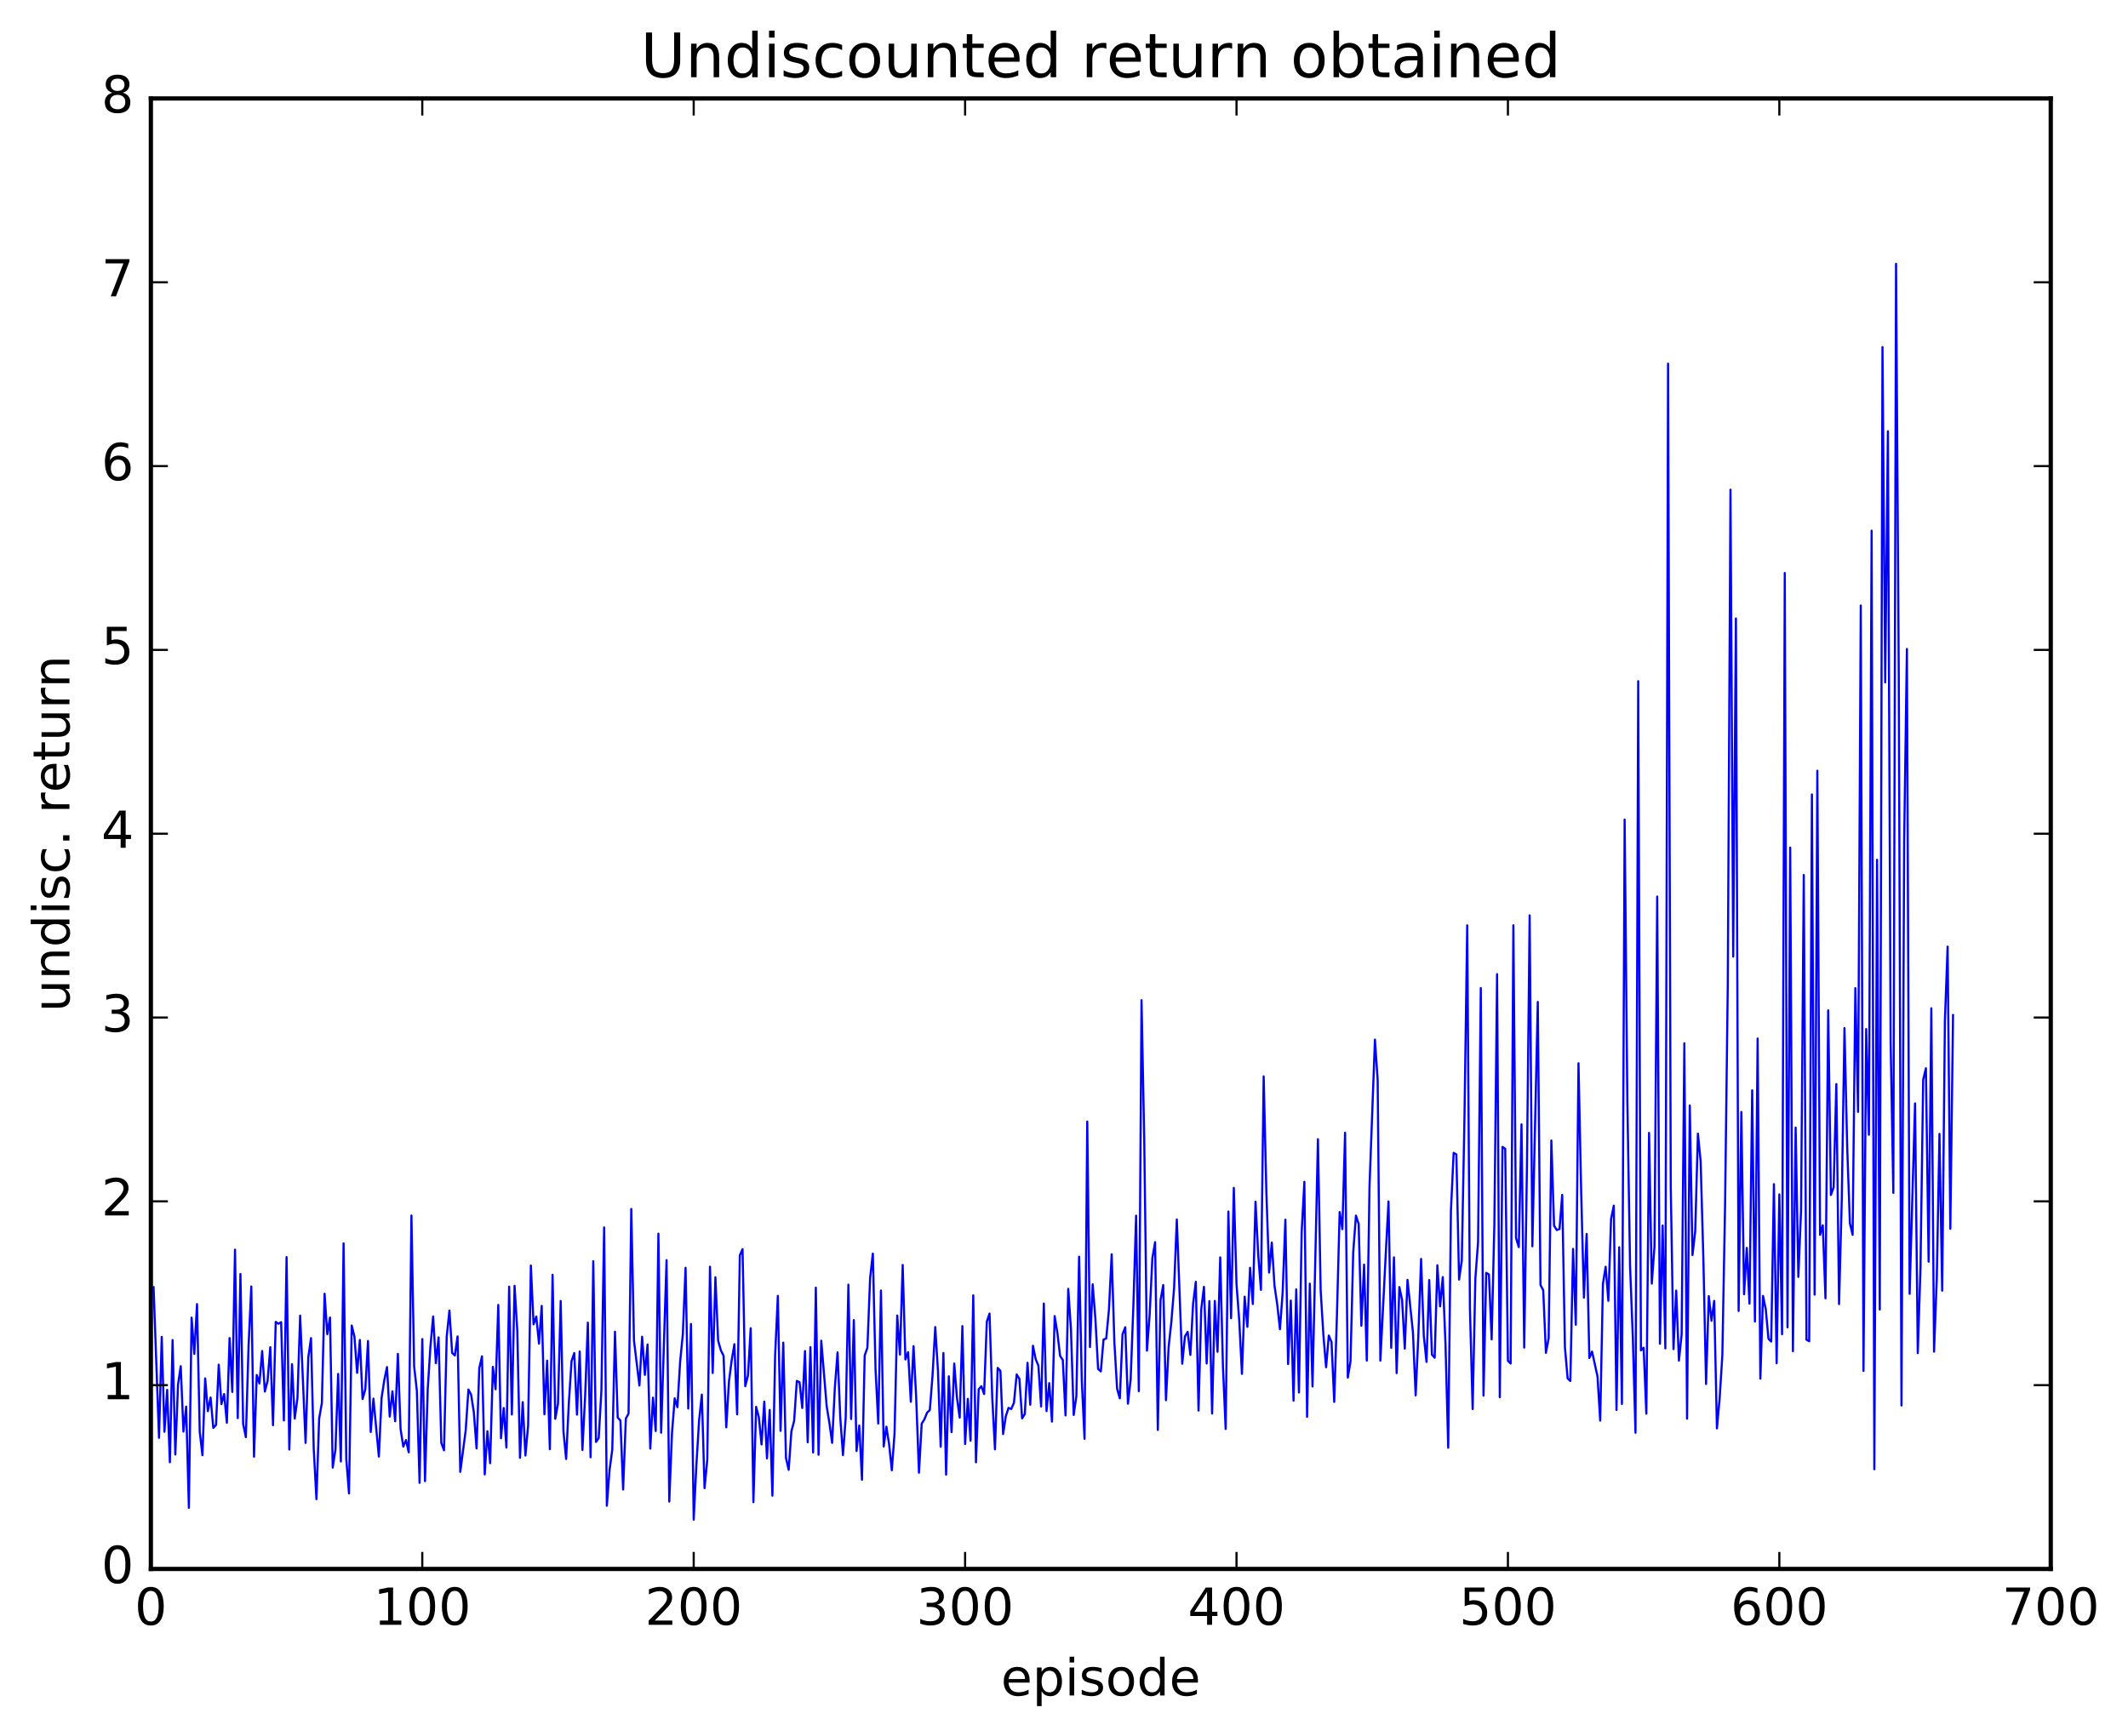 <?xml version="1.0" encoding="utf-8" standalone="no"?>
<!DOCTYPE svg PUBLIC "-//W3C//DTD SVG 1.1//EN"
  "http://www.w3.org/Graphics/SVG/1.1/DTD/svg11.dtd">
<!-- Created with matplotlib (http://matplotlib.org/) -->
<svg height="408pt" version="1.1" viewBox="0 0 500 408" width="500pt" xmlns="http://www.w3.org/2000/svg" xmlns:xlink="http://www.w3.org/1999/xlink">
 <defs>
  <style type="text/css">
*{stroke-linecap:butt;stroke-linejoin:round;stroke-miterlimit:100000;}
  </style>
 </defs>
 <g id="figure_1">
  <g id="patch_1">
   <path d="M 0 408.169 
L 500.501 408.169 
L 500.501 0 
L 0 0 
z
" style="fill:#ffffff;"/>
  </g>
  <g id="axes_1">
   <g id="patch_2">
    <path d="M 35.449 368.742 
L 481.849 368.742 
L 481.849 23.142 
L 35.449 23.142 
z
" style="fill:#ffffff;"/>
   </g>
   <g id="line2d_1">
    <path clip-path="url(#pa8c14467d4)" d="M 36.086 302.521 
L 37.362 337.927 
L 38 314.197 
L 38.637 336.501 
L 39.275 326.657 
L 39.913 343.663 
L 40.55 314.944 
L 41.188 341.838 
L 41.826 325.46 
L 42.464 321.085 
L 43.101 336.447 
L 43.739 330.581 
L 44.377 354.368 
L 45.014 309.671 
L 45.652 318.206 
L 46.29 306.491 
L 46.928 336.502 
L 47.565 341.997 
L 48.203 323.95 
L 48.841 331.654 
L 49.478 328.453 
L 50.116 335.585 
L 50.754 334.896 
L 51.392 320.734 
L 52.029 329.986 
L 52.667 327.633 
L 53.305 334.374 
L 53.942 314.472 
L 54.58 327.129 
L 55.218 293.685 
L 55.856 333.288 
L 56.493 299.409 
L 57.131 334.68 
L 57.769 337.767 
L 58.406 316.213 
L 59.044 302.348 
L 59.682 342.348 
L 60.32 323.157 
L 60.957 325.136 
L 61.595 317.522 
L 62.233 327.045 
L 62.87 324.514 
L 63.508 316.632 
L 64.146 334.953 
L 64.784 310.675 
L 65.421 311.107 
L 66.059 310.741 
L 66.697 333.837 
L 67.334 295.446 
L 67.972 340.677 
L 68.61 320.61 
L 69.248 333.401 
L 69.885 328.626 
L 70.523 309.2 
L 71.798 339.113 
L 72.436 319.031 
L 73.074 314.485 
L 73.712 340.434 
L 74.349 352.325 
L 74.987 333.386 
L 75.625 329.749 
L 76.262 304.057 
L 76.9 313.569 
L 77.538 309.651 
L 78.176 344.916 
L 78.813 340.708 
L 79.451 322.902 
L 80.089 343.474 
L 80.726 292.227 
L 81.364 342.903 
L 82.002 350.994 
L 82.64 311.527 
L 83.277 314.123 
L 83.915 322.651 
L 84.553 314.923 
L 85.19 328.799 
L 85.828 326.549 
L 86.466 315.165 
L 87.104 336.54 
L 87.741 328.711 
L 89.017 342.33 
L 89.654 328.555 
L 90.292 324.375 
L 90.93 321.285 
L 91.568 332.931 
L 92.205 326.996 
L 92.843 334.021 
L 93.481 318.186 
L 94.118 335.845 
L 94.756 339.978 
L 95.394 338.433 
L 96.032 341.324 
L 96.669 285.678 
L 97.307 321.136 
L 97.945 326.853 
L 98.582 348.507 
L 99.22 314.712 
L 99.858 348.101 
L 100.496 326.527 
L 101.133 316.46 
L 101.771 309.407 
L 102.409 320.373 
L 103.046 314.322 
L 103.684 339.097 
L 104.322 340.856 
L 104.96 314.12 
L 105.597 308.016 
L 106.235 317.969 
L 106.873 318.565 
L 107.51 314.087 
L 108.148 345.924 
L 109.424 336.125 
L 110.061 326.572 
L 110.699 327.779 
L 111.337 331.973 
L 111.974 340.408 
L 112.612 321.551 
L 113.25 318.761 
L 113.888 346.513 
L 114.525 336.377 
L 115.163 343.878 
L 115.801 321.243 
L 116.438 326.507 
L 117.076 306.688 
L 117.714 338.015 
L 118.352 330.912 
L 118.989 340.214 
L 119.627 302.383 
L 120.265 332.433 
L 120.902 302.197 
L 121.54 312.649 
L 122.178 342.617 
L 122.816 329.523 
L 123.453 342.076 
L 124.091 334.999 
L 124.729 297.432 
L 125.366 311.243 
L 126.004 309.407 
L 126.642 315.785 
L 127.28 306.914 
L 127.917 332.385 
L 128.555 319.79 
L 129.193 340.598 
L 129.83 299.612 
L 130.468 333.452 
L 131.106 329.865 
L 131.744 305.762 
L 132.381 336.321 
L 133.019 342.888 
L 133.657 329.667 
L 134.294 319.874 
L 134.932 317.992 
L 135.57 332.47 
L 136.208 317.628 
L 136.845 340.771 
L 137.483 328.148 
L 138.121 310.854 
L 138.758 342.489 
L 139.396 296.411 
L 140.034 338.884 
L 140.672 337.974 
L 141.309 326.737 
L 141.947 288.479 
L 142.585 353.883 
L 143.222 345.46 
L 143.86 340.723 
L 144.498 312.981 
L 145.136 333.169 
L 145.773 333.835 
L 146.411 350.07 
L 147.049 333.387 
L 147.686 332.214 
L 148.324 284.132 
L 148.962 315.064 
L 150.237 325.627 
L 150.875 314.166 
L 151.513 323.125 
L 152.15 315.981 
L 152.788 340.456 
L 153.426 328.477 
L 154.064 336.324 
L 154.701 289.936 
L 155.339 336.724 
L 156.614 296.16 
L 157.252 352.911 
L 157.89 336.891 
L 158.528 328.639 
L 159.165 330.717 
L 159.803 320.059 
L 160.441 313.562 
L 161.078 297.959 
L 161.716 331.041 
L 162.354 311.163 
L 162.992 357.146 
L 163.629 344.185 
L 164.267 333.737 
L 164.905 327.768 
L 165.542 349.745 
L 166.18 343.113 
L 166.818 297.699 
L 167.456 322.686 
L 168.093 300.188 
L 168.731 315.087 
L 169.369 317.338 
L 170.006 318.637 
L 170.644 335.45 
L 171.282 324.668 
L 171.92 319.649 
L 172.557 315.914 
L 173.195 332.402 
L 173.833 295.038 
L 174.47 293.578 
L 175.108 325.777 
L 175.746 323.264 
L 176.384 312.16 
L 177.021 353.042 
L 177.659 330.645 
L 178.297 333.071 
L 178.934 339.474 
L 179.572 329.41 
L 180.21 342.755 
L 180.848 331.366 
L 181.485 351.507 
L 182.123 318.56 
L 182.761 304.564 
L 183.398 336.293 
L 184.036 315.552 
L 184.674 342.662 
L 185.312 345.442 
L 185.949 336.381 
L 186.587 333.962 
L 187.225 324.555 
L 187.862 324.847 
L 188.5 330.912 
L 189.138 317.522 
L 189.776 338.976 
L 190.413 316.611 
L 191.051 341.358 
L 191.689 302.618 
L 192.326 341.895 
L 192.964 315.09 
L 194.24 330.521 
L 194.877 334.41 
L 195.515 339.104 
L 196.153 326.192 
L 196.79 317.844 
L 197.428 333.098 
L 198.066 341.983 
L 198.704 333.256 
L 199.341 301.939 
L 199.979 333.502 
L 200.617 310.253 
L 201.254 341.024 
L 201.892 335.042 
L 202.53 347.779 
L 203.168 318.556 
L 203.805 316.752 
L 204.443 300.366 
L 205.081 294.617 
L 205.718 321.834 
L 206.356 334.555 
L 206.994 303.301 
L 207.632 339.952 
L 208.269 335.308 
L 208.907 339.455 
L 209.545 345.546 
L 210.182 336.919 
L 210.82 309.183 
L 211.458 318.357 
L 212.096 297.29 
L 212.733 319.507 
L 213.371 317.795 
L 214.009 329.448 
L 214.646 316.371 
L 215.284 328.868 
L 215.922 346.119 
L 216.56 334.595 
L 217.197 333.583 
L 217.835 332.002 
L 218.473 331.396 
L 219.11 323.257 
L 219.748 311.894 
L 220.386 322.231 
L 221.024 340.013 
L 221.661 317.987 
L 222.299 346.57 
L 222.937 323.464 
L 223.574 336.582 
L 224.212 320.461 
L 224.85 328.543 
L 225.488 333.173 
L 226.125 311.666 
L 226.763 339.365 
L 227.401 328.763 
L 228.038 338.601 
L 228.676 304.427 
L 229.314 343.676 
L 229.952 326.52 
L 230.589 325.79 
L 231.227 327.62 
L 231.865 310.619 
L 232.502 308.725 
L 233.14 328.427 
L 233.778 340.628 
L 234.416 321.489 
L 235.053 322.182 
L 235.691 337.04 
L 236.329 332.836 
L 236.966 330.883 
L 237.604 331.146 
L 238.242 329.67 
L 238.88 323.038 
L 239.517 324.05 
L 240.155 333.348 
L 240.793 332.328 
L 241.43 320.286 
L 242.068 330.141 
L 242.706 316.279 
L 243.344 319.423 
L 243.981 320.953 
L 244.619 330.551 
L 245.257 306.356 
L 245.894 331.636 
L 246.532 325.068 
L 247.17 334.109 
L 247.808 309.312 
L 248.445 313.253 
L 249.083 318.667 
L 249.721 319.639 
L 250.358 332.658 
L 250.996 302.909 
L 251.634 312.382 
L 252.272 332.549 
L 252.909 328.1 
L 253.547 295.352 
L 254.185 324.549 
L 254.822 338.142 
L 255.46 263.585 
L 256.098 316.586 
L 256.736 301.856 
L 257.373 309.883 
L 258.011 321.734 
L 258.649 322.317 
L 259.286 314.827 
L 259.924 314.56 
L 260.562 307.739 
L 261.2 294.782 
L 261.837 315.489 
L 262.475 326.384 
L 263.113 328.633 
L 263.75 313.627 
L 264.388 311.932 
L 265.026 329.895 
L 265.664 324.081 
L 266.301 306.808 
L 266.939 285.71 
L 267.577 326.948 
L 268.214 235.068 
L 268.852 267.816 
L 269.49 317.438 
L 270.128 308.916 
L 270.765 295.679 
L 271.403 291.934 
L 272.041 336.065 
L 272.678 305.599 
L 273.316 302.004 
L 273.954 329.086 
L 274.592 316.47 
L 275.229 310.609 
L 275.867 302.72 
L 276.505 286.593 
L 277.78 320.504 
L 278.418 314.072 
L 279.056 313.025 
L 279.693 318.437 
L 280.331 306.424 
L 280.969 301.254 
L 281.606 331.525 
L 282.244 307.729 
L 282.882 302.437 
L 283.52 320.456 
L 284.157 305.791 
L 284.795 332.221 
L 285.433 305.746 
L 286.07 317.705 
L 286.708 295.517 
L 287.346 321.22 
L 287.984 335.842 
L 288.621 284.735 
L 289.259 309.802 
L 289.897 279.176 
L 290.534 301.793 
L 291.172 310.33 
L 291.81 322.882 
L 292.448 304.746 
L 293.085 311.84 
L 293.723 297.959 
L 294.361 306.467 
L 294.998 282.423 
L 295.636 294.958 
L 296.274 303.142 
L 296.912 252.975 
L 297.549 280.165 
L 298.187 299.08 
L 298.825 292.046 
L 299.462 302.188 
L 300.1 306.558 
L 300.738 312.392 
L 301.376 303.722 
L 302.013 286.65 
L 302.651 320.583 
L 303.289 305.661 
L 303.926 329.173 
L 304.564 303.039 
L 305.202 327.27 
L 305.84 289.531 
L 306.477 277.752 
L 307.115 332.994 
L 307.753 301.688 
L 308.39 325.852 
L 309.666 267.741 
L 310.304 303.223 
L 310.941 313.666 
L 311.579 321.333 
L 312.217 313.887 
L 312.854 315.406 
L 313.492 329.474 
L 314.13 309.039 
L 314.768 284.855 
L 315.405 288.882 
L 316.043 266.214 
L 316.681 323.768 
L 317.318 319.967 
L 317.956 294.274 
L 318.594 285.69 
L 319.232 287.647 
L 319.869 311.577 
L 320.507 297.21 
L 321.145 319.774 
L 321.782 278.777 
L 323.058 244.334 
L 323.696 253.783 
L 324.333 319.781 
L 325.609 294.512 
L 326.246 282.364 
L 326.884 316.759 
L 327.522 295.51 
L 328.16 322.708 
L 328.797 302.483 
L 329.435 305.497 
L 330.073 316.953 
L 330.71 300.79 
L 331.986 313.12 
L 332.624 327.939 
L 333.261 313.74 
L 333.899 295.877 
L 334.537 313.933 
L 335.174 320.076 
L 335.812 300.841 
L 336.45 318.37 
L 337.088 319.097 
L 337.725 297.365 
L 338.363 307.036 
L 339.001 300.15 
L 339.638 316.016 
L 340.276 340.243 
L 340.914 284.498 
L 341.552 270.945 
L 342.189 271.31 
L 342.827 300.734 
L 343.465 296.264 
L 344.102 262.15 
L 344.74 217.483 
L 345.378 307.537 
L 346.016 331.159 
L 346.653 300.502 
L 347.291 291.852 
L 347.929 232.206 
L 348.566 328 
L 349.204 299.146 
L 349.842 299.524 
L 350.48 314.78 
L 351.117 287.919 
L 351.755 228.951 
L 352.393 328.367 
L 353.03 269.549 
L 353.668 269.977 
L 354.306 319.827 
L 354.944 320.453 
L 355.581 217.467 
L 356.219 290.98 
L 356.857 293.092 
L 357.494 264.25 
L 358.132 316.711 
L 358.77 274.474 
L 359.408 215.132 
L 360.045 292.909 
L 361.321 235.475 
L 361.958 302.019 
L 362.596 303.221 
L 363.234 317.952 
L 363.872 314.526 
L 364.509 268.042 
L 365.147 288.065 
L 365.785 289.09 
L 366.422 288.843 
L 367.06 280.828 
L 367.698 316.641 
L 368.336 323.974 
L 368.973 324.563 
L 369.611 293.519 
L 370.249 311.339 
L 370.886 249.89 
L 371.524 280.465 
L 372.162 304.978 
L 372.8 290.005 
L 373.437 319.158 
L 374.075 317.654 
L 375.35 323.481 
L 375.988 333.873 
L 376.626 301.738 
L 377.264 297.713 
L 377.901 305.718 
L 378.539 286.474 
L 379.177 283.359 
L 379.814 331.374 
L 380.452 293.132 
L 381.09 329.958 
L 381.728 192.62 
L 382.365 258.683 
L 383.003 297.581 
L 383.641 314.034 
L 384.278 336.725 
L 384.916 160.085 
L 385.554 317.359 
L 386.192 316.737 
L 386.829 332.241 
L 387.467 266.254 
L 388.105 301.681 
L 388.742 292.95 
L 389.38 210.716 
L 390.018 315.81 
L 390.656 288.029 
L 391.293 316.896 
L 391.931 85.461 
L 392.569 279.232 
L 393.206 317.073 
L 393.844 303.325 
L 394.482 319.792 
L 395.12 313.607 
L 395.757 245.193 
L 396.395 333.42 
L 397.033 259.81 
L 397.67 294.965 
L 398.308 289.406 
L 398.946 266.431 
L 399.584 272.883 
L 400.221 295.632 
L 400.859 325.272 
L 401.497 304.616 
L 402.134 310.405 
L 402.772 305.736 
L 403.41 335.709 
L 404.048 328.661 
L 404.685 318.51 
L 405.323 283.526 
L 405.961 231.405 
L 406.598 115.093 
L 407.236 224.825 
L 407.874 145.348 
L 408.512 308.104 
L 409.149 261.347 
L 409.787 304.174 
L 410.425 293.279 
L 411.062 306.374 
L 411.7 256.249 
L 412.338 310.597 
L 412.976 244.075 
L 413.613 324.001 
L 414.251 304.576 
L 414.889 307.737 
L 415.526 314.666 
L 416.164 315.297 
L 416.802 278.305 
L 417.44 320.383 
L 418.077 280.712 
L 418.715 313.569 
L 419.353 134.66 
L 419.99 311.95 
L 420.628 199.201 
L 421.266 317.552 
L 421.904 265 
L 422.541 300.103 
L 423.179 284.463 
L 423.817 205.64 
L 424.454 314.866 
L 425.092 315.222 
L 425.73 186.708 
L 426.368 304.268 
L 427.005 181.133 
L 427.643 290.223 
L 428.281 287.972 
L 428.918 305.132 
L 429.556 237.456 
L 430.194 280.841 
L 430.832 279.055 
L 431.469 254.778 
L 432.107 306.489 
L 432.745 281.916 
L 433.382 241.615 
L 434.02 269.642 
L 434.658 287.513 
L 435.296 290.207 
L 435.933 232.228 
L 436.571 261.324 
L 437.209 142.303 
L 437.846 322.191 
L 438.484 241.851 
L 439.122 266.694 
L 439.76 124.719 
L 440.397 345.307 
L 441.035 202.072 
L 441.673 307.766 
L 442.31 81.568 
L 442.948 160.368 
L 443.586 101.365 
L 444.224 244.664 
L 444.861 280.347 
L 445.499 62.005 
L 446.137 158.587 
L 446.774 330.329 
L 447.412 197.268 
L 448.05 152.523 
L 448.688 304.064 
L 449.963 259.324 
L 450.601 318.018 
L 451.238 298.086 
L 451.876 253.722 
L 452.514 251.062 
L 453.152 296.526 
L 453.789 236.97 
L 454.427 317.669 
L 455.065 300.652 
L 455.702 266.491 
L 456.34 303.336 
L 456.978 239.91 
L 457.616 222.481 
L 458.253 288.777 
L 458.891 238.565 
L 458.891 238.565 
" style="fill:none;stroke:#0000ff;stroke-linecap:square;stroke-width:0.5;"/>
   </g>
   <g id="patch_3">
    <path d="M 35.449 368.742 
L 481.849 368.742 
" style="fill:none;stroke:#000000;stroke-linecap:square;stroke-linejoin:miter;"/>
   </g>
   <g id="patch_4">
    <path d="M 35.449 368.742 
L 35.449 23.142 
" style="fill:none;stroke:#000000;stroke-linecap:square;stroke-linejoin:miter;"/>
   </g>
   <g id="patch_5">
    <path d="M 35.449 23.142 
L 481.849 23.142 
" style="fill:none;stroke:#000000;stroke-linecap:square;stroke-linejoin:miter;"/>
   </g>
   <g id="patch_6">
    <path d="M 481.849 368.742 
L 481.849 23.142 
" style="fill:none;stroke:#000000;stroke-linecap:square;stroke-linejoin:miter;"/>
   </g>
   <g id="matplotlib.axis_1">
    <g id="xtick_1">
     <g id="line2d_2">
      <defs>
       <path d="M 0 0 
L 0 -4 
" id="m1b78810a0e" style="stroke:#000000;stroke-width:0.5;"/>
      </defs>
      <g>
       <use style="stroke:#000000;stroke-width:0.5;" x="35.449" xlink:href="#m1b78810a0e" y="368.742"/>
      </g>
     </g>
     <g id="line2d_3">
      <defs>
       <path d="M 0 0 
L 0 4 
" id="m034665219f" style="stroke:#000000;stroke-width:0.5;"/>
      </defs>
      <g>
       <use style="stroke:#000000;stroke-width:0.5;" x="35.449" xlink:href="#m034665219f" y="23.142"/>
      </g>
     </g>
     <g id="text_1">
      <!-- 0 -->
      <defs>
       <path d="M 31.781 66.406 
Q 24.172 66.406 20.328 58.906 
Q 16.5 51.422 16.5 36.375 
Q 16.5 21.391 20.328 13.891 
Q 24.172 6.391 31.781 6.391 
Q 39.453 6.391 43.281 13.891 
Q 47.125 21.391 47.125 36.375 
Q 47.125 51.422 43.281 58.906 
Q 39.453 66.406 31.781 66.406 
M 31.781 74.219 
Q 44.047 74.219 50.516 64.516 
Q 56.984 54.828 56.984 36.375 
Q 56.984 17.969 50.516 8.266 
Q 44.047 -1.422 31.781 -1.422 
Q 19.531 -1.422 13.062 8.266 
Q 6.594 17.969 6.594 36.375 
Q 6.594 54.828 13.062 64.516 
Q 19.531 74.219 31.781 74.219 
" id="BitstreamVeraSans-Roman-30"/>
      </defs>
      <g transform="translate(31.631 381.86)scale(0.12 -0.12)">
       <use xlink:href="#BitstreamVeraSans-Roman-30"/>
      </g>
     </g>
    </g>
    <g id="xtick_2">
     <g id="line2d_4">
      <g>
       <use style="stroke:#000000;stroke-width:0.5;" x="99.22" xlink:href="#m1b78810a0e" y="368.742"/>
      </g>
     </g>
     <g id="line2d_5">
      <g>
       <use style="stroke:#000000;stroke-width:0.5;" x="99.22" xlink:href="#m034665219f" y="23.142"/>
      </g>
     </g>
     <g id="text_2">
      <!-- 100 -->
      <defs>
       <path d="M 12.406 8.297 
L 28.516 8.297 
L 28.516 63.922 
L 10.984 60.406 
L 10.984 69.391 
L 28.422 72.906 
L 38.281 72.906 
L 38.281 8.297 
L 54.391 8.297 
L 54.391 0 
L 12.406 0 
z
" id="BitstreamVeraSans-Roman-31"/>
      </defs>
      <g transform="translate(87.768 381.86)scale(0.12 -0.12)">
       <use xlink:href="#BitstreamVeraSans-Roman-31"/>
       <use x="63.623" xlink:href="#BitstreamVeraSans-Roman-30"/>
       <use x="127.246" xlink:href="#BitstreamVeraSans-Roman-30"/>
      </g>
     </g>
    </g>
    <g id="xtick_3">
     <g id="line2d_6">
      <g>
       <use style="stroke:#000000;stroke-width:0.5;" x="162.992" xlink:href="#m1b78810a0e" y="368.742"/>
      </g>
     </g>
     <g id="line2d_7">
      <g>
       <use style="stroke:#000000;stroke-width:0.5;" x="162.992" xlink:href="#m034665219f" y="23.142"/>
      </g>
     </g>
     <g id="text_3">
      <!-- 200 -->
      <defs>
       <path d="M 19.188 8.297 
L 53.609 8.297 
L 53.609 0 
L 7.328 0 
L 7.328 8.297 
Q 12.938 14.109 22.625 23.891 
Q 32.328 33.688 34.812 36.531 
Q 39.547 41.844 41.422 45.531 
Q 43.312 49.219 43.312 52.781 
Q 43.312 58.594 39.234 62.25 
Q 35.156 65.922 28.609 65.922 
Q 23.969 65.922 18.812 64.312 
Q 13.672 62.703 7.812 59.422 
L 7.812 69.391 
Q 13.766 71.781 18.938 73 
Q 24.125 74.219 28.422 74.219 
Q 39.75 74.219 46.484 68.547 
Q 53.219 62.891 53.219 53.422 
Q 53.219 48.922 51.531 44.891 
Q 49.859 40.875 45.406 35.406 
Q 44.188 33.984 37.641 27.219 
Q 31.109 20.453 19.188 8.297 
" id="BitstreamVeraSans-Roman-32"/>
      </defs>
      <g transform="translate(151.539 381.86)scale(0.12 -0.12)">
       <use xlink:href="#BitstreamVeraSans-Roman-32"/>
       <use x="63.623" xlink:href="#BitstreamVeraSans-Roman-30"/>
       <use x="127.246" xlink:href="#BitstreamVeraSans-Roman-30"/>
      </g>
     </g>
    </g>
    <g id="xtick_4">
     <g id="line2d_8">
      <g>
       <use style="stroke:#000000;stroke-width:0.5;" x="226.763" xlink:href="#m1b78810a0e" y="368.742"/>
      </g>
     </g>
     <g id="line2d_9">
      <g>
       <use style="stroke:#000000;stroke-width:0.5;" x="226.763" xlink:href="#m034665219f" y="23.142"/>
      </g>
     </g>
     <g id="text_4">
      <!-- 300 -->
      <defs>
       <path d="M 40.578 39.312 
Q 47.656 37.797 51.625 33 
Q 55.609 28.219 55.609 21.188 
Q 55.609 10.406 48.188 4.484 
Q 40.766 -1.422 27.094 -1.422 
Q 22.516 -1.422 17.656 -0.516 
Q 12.797 0.391 7.625 2.203 
L 7.625 11.719 
Q 11.719 9.328 16.594 8.109 
Q 21.484 6.891 26.812 6.891 
Q 36.078 6.891 40.938 10.547 
Q 45.797 14.203 45.797 21.188 
Q 45.797 27.641 41.281 31.266 
Q 36.766 34.906 28.719 34.906 
L 20.219 34.906 
L 20.219 43.016 
L 29.109 43.016 
Q 36.375 43.016 40.234 45.922 
Q 44.094 48.828 44.094 54.297 
Q 44.094 59.906 40.109 62.906 
Q 36.141 65.922 28.719 65.922 
Q 24.656 65.922 20.016 65.031 
Q 15.375 64.156 9.812 62.312 
L 9.812 71.094 
Q 15.438 72.656 20.344 73.438 
Q 25.25 74.219 29.594 74.219 
Q 40.828 74.219 47.359 69.109 
Q 53.906 64.016 53.906 55.328 
Q 53.906 49.266 50.438 45.094 
Q 46.969 40.922 40.578 39.312 
" id="BitstreamVeraSans-Roman-33"/>
      </defs>
      <g transform="translate(215.311 381.86)scale(0.12 -0.12)">
       <use xlink:href="#BitstreamVeraSans-Roman-33"/>
       <use x="63.623" xlink:href="#BitstreamVeraSans-Roman-30"/>
       <use x="127.246" xlink:href="#BitstreamVeraSans-Roman-30"/>
      </g>
     </g>
    </g>
    <g id="xtick_5">
     <g id="line2d_10">
      <g>
       <use style="stroke:#000000;stroke-width:0.5;" x="290.534" xlink:href="#m1b78810a0e" y="368.742"/>
      </g>
     </g>
     <g id="line2d_11">
      <g>
       <use style="stroke:#000000;stroke-width:0.5;" x="290.534" xlink:href="#m034665219f" y="23.142"/>
      </g>
     </g>
     <g id="text_5">
      <!-- 400 -->
      <defs>
       <path d="M 37.797 64.312 
L 12.891 25.391 
L 37.797 25.391 
z
M 35.203 72.906 
L 47.609 72.906 
L 47.609 25.391 
L 58.016 25.391 
L 58.016 17.188 
L 47.609 17.188 
L 47.609 0 
L 37.797 0 
L 37.797 17.188 
L 4.891 17.188 
L 4.891 26.703 
z
" id="BitstreamVeraSans-Roman-34"/>
      </defs>
      <g transform="translate(279.082 381.86)scale(0.12 -0.12)">
       <use xlink:href="#BitstreamVeraSans-Roman-34"/>
       <use x="63.623" xlink:href="#BitstreamVeraSans-Roman-30"/>
       <use x="127.246" xlink:href="#BitstreamVeraSans-Roman-30"/>
      </g>
     </g>
    </g>
    <g id="xtick_6">
     <g id="line2d_12">
      <g>
       <use style="stroke:#000000;stroke-width:0.5;" x="354.306" xlink:href="#m1b78810a0e" y="368.742"/>
      </g>
     </g>
     <g id="line2d_13">
      <g>
       <use style="stroke:#000000;stroke-width:0.5;" x="354.306" xlink:href="#m034665219f" y="23.142"/>
      </g>
     </g>
     <g id="text_6">
      <!-- 500 -->
      <defs>
       <path d="M 10.797 72.906 
L 49.516 72.906 
L 49.516 64.594 
L 19.828 64.594 
L 19.828 46.734 
Q 21.969 47.469 24.109 47.828 
Q 26.266 48.188 28.422 48.188 
Q 40.625 48.188 47.75 41.5 
Q 54.891 34.812 54.891 23.391 
Q 54.891 11.625 47.562 5.094 
Q 40.234 -1.422 26.906 -1.422 
Q 22.312 -1.422 17.547 -0.641 
Q 12.797 0.141 7.719 1.703 
L 7.719 11.625 
Q 12.109 9.234 16.797 8.062 
Q 21.484 6.891 26.703 6.891 
Q 35.156 6.891 40.078 11.328 
Q 45.016 15.766 45.016 23.391 
Q 45.016 31 40.078 35.438 
Q 35.156 39.891 26.703 39.891 
Q 22.75 39.891 18.812 39.016 
Q 14.891 38.141 10.797 36.281 
z
" id="BitstreamVeraSans-Roman-35"/>
      </defs>
      <g transform="translate(342.853 381.86)scale(0.12 -0.12)">
       <use xlink:href="#BitstreamVeraSans-Roman-35"/>
       <use x="63.623" xlink:href="#BitstreamVeraSans-Roman-30"/>
       <use x="127.246" xlink:href="#BitstreamVeraSans-Roman-30"/>
      </g>
     </g>
    </g>
    <g id="xtick_7">
     <g id="line2d_14">
      <g>
       <use style="stroke:#000000;stroke-width:0.5;" x="418.077" xlink:href="#m1b78810a0e" y="368.742"/>
      </g>
     </g>
     <g id="line2d_15">
      <g>
       <use style="stroke:#000000;stroke-width:0.5;" x="418.077" xlink:href="#m034665219f" y="23.142"/>
      </g>
     </g>
     <g id="text_7">
      <!-- 600 -->
      <defs>
       <path d="M 33.016 40.375 
Q 26.375 40.375 22.484 35.828 
Q 18.609 31.297 18.609 23.391 
Q 18.609 15.531 22.484 10.953 
Q 26.375 6.391 33.016 6.391 
Q 39.656 6.391 43.531 10.953 
Q 47.406 15.531 47.406 23.391 
Q 47.406 31.297 43.531 35.828 
Q 39.656 40.375 33.016 40.375 
M 52.594 71.297 
L 52.594 62.312 
Q 48.875 64.062 45.094 64.984 
Q 41.312 65.922 37.594 65.922 
Q 27.828 65.922 22.672 59.328 
Q 17.531 52.734 16.797 39.406 
Q 19.672 43.656 24.016 45.922 
Q 28.375 48.188 33.594 48.188 
Q 44.578 48.188 50.953 41.516 
Q 57.328 34.859 57.328 23.391 
Q 57.328 12.156 50.688 5.359 
Q 44.047 -1.422 33.016 -1.422 
Q 20.359 -1.422 13.672 8.266 
Q 6.984 17.969 6.984 36.375 
Q 6.984 53.656 15.188 63.938 
Q 23.391 74.219 37.203 74.219 
Q 40.922 74.219 44.703 73.484 
Q 48.484 72.75 52.594 71.297 
" id="BitstreamVeraSans-Roman-36"/>
      </defs>
      <g transform="translate(406.625 381.86)scale(0.12 -0.12)">
       <use xlink:href="#BitstreamVeraSans-Roman-36"/>
       <use x="63.623" xlink:href="#BitstreamVeraSans-Roman-30"/>
       <use x="127.246" xlink:href="#BitstreamVeraSans-Roman-30"/>
      </g>
     </g>
    </g>
    <g id="xtick_8">
     <g id="line2d_16">
      <g>
       <use style="stroke:#000000;stroke-width:0.5;" x="481.849" xlink:href="#m1b78810a0e" y="368.742"/>
      </g>
     </g>
     <g id="line2d_17">
      <g>
       <use style="stroke:#000000;stroke-width:0.5;" x="481.849" xlink:href="#m034665219f" y="23.142"/>
      </g>
     </g>
     <g id="text_8">
      <!-- 700 -->
      <defs>
       <path d="M 8.203 72.906 
L 55.078 72.906 
L 55.078 68.703 
L 28.609 0 
L 18.312 0 
L 43.219 64.594 
L 8.203 64.594 
z
" id="BitstreamVeraSans-Roman-37"/>
      </defs>
      <g transform="translate(470.396 381.86)scale(0.12 -0.12)">
       <use xlink:href="#BitstreamVeraSans-Roman-37"/>
       <use x="63.623" xlink:href="#BitstreamVeraSans-Roman-30"/>
       <use x="127.246" xlink:href="#BitstreamVeraSans-Roman-30"/>
      </g>
     </g>
    </g>
    <g id="text_9">
     <!-- episode -->
     <defs>
      <path d="M 30.609 48.391 
Q 23.391 48.391 19.188 42.75 
Q 14.984 37.109 14.984 27.297 
Q 14.984 17.484 19.156 11.844 
Q 23.344 6.203 30.609 6.203 
Q 37.797 6.203 41.984 11.859 
Q 46.188 17.531 46.188 27.297 
Q 46.188 37.016 41.984 42.703 
Q 37.797 48.391 30.609 48.391 
M 30.609 56 
Q 42.328 56 49.016 48.375 
Q 55.719 40.766 55.719 27.297 
Q 55.719 13.875 49.016 6.219 
Q 42.328 -1.422 30.609 -1.422 
Q 18.844 -1.422 12.172 6.219 
Q 5.516 13.875 5.516 27.297 
Q 5.516 40.766 12.172 48.375 
Q 18.844 56 30.609 56 
" id="BitstreamVeraSans-Roman-6f"/>
      <path d="M 18.109 8.203 
L 18.109 -20.797 
L 9.078 -20.797 
L 9.078 54.688 
L 18.109 54.688 
L 18.109 46.391 
Q 20.953 51.266 25.266 53.625 
Q 29.594 56 35.594 56 
Q 45.562 56 51.781 48.094 
Q 58.016 40.188 58.016 27.297 
Q 58.016 14.406 51.781 6.484 
Q 45.562 -1.422 35.594 -1.422 
Q 29.594 -1.422 25.266 0.953 
Q 20.953 3.328 18.109 8.203 
M 48.688 27.297 
Q 48.688 37.203 44.609 42.844 
Q 40.531 48.484 33.406 48.484 
Q 26.266 48.484 22.188 42.844 
Q 18.109 37.203 18.109 27.297 
Q 18.109 17.391 22.188 11.75 
Q 26.266 6.109 33.406 6.109 
Q 40.531 6.109 44.609 11.75 
Q 48.688 17.391 48.688 27.297 
" id="BitstreamVeraSans-Roman-70"/>
      <path d="M 9.422 54.688 
L 18.406 54.688 
L 18.406 0 
L 9.422 0 
z
M 9.422 75.984 
L 18.406 75.984 
L 18.406 64.594 
L 9.422 64.594 
z
" id="BitstreamVeraSans-Roman-69"/>
      <path d="M 56.203 29.594 
L 56.203 25.203 
L 14.891 25.203 
Q 15.484 15.922 20.484 11.062 
Q 25.484 6.203 34.422 6.203 
Q 39.594 6.203 44.453 7.469 
Q 49.312 8.734 54.109 11.281 
L 54.109 2.781 
Q 49.266 0.734 44.188 -0.344 
Q 39.109 -1.422 33.891 -1.422 
Q 20.797 -1.422 13.156 6.188 
Q 5.516 13.812 5.516 26.812 
Q 5.516 40.234 12.766 48.109 
Q 20.016 56 32.328 56 
Q 43.359 56 49.781 48.891 
Q 56.203 41.797 56.203 29.594 
M 47.219 32.234 
Q 47.125 39.594 43.094 43.984 
Q 39.062 48.391 32.422 48.391 
Q 24.906 48.391 20.391 44.141 
Q 15.875 39.891 15.188 32.172 
z
" id="BitstreamVeraSans-Roman-65"/>
      <path d="M 44.281 53.078 
L 44.281 44.578 
Q 40.484 46.531 36.375 47.5 
Q 32.281 48.484 27.875 48.484 
Q 21.188 48.484 17.844 46.438 
Q 14.5 44.391 14.5 40.281 
Q 14.5 37.156 16.891 35.375 
Q 19.281 33.594 26.516 31.984 
L 29.594 31.297 
Q 39.156 29.25 43.188 25.516 
Q 47.219 21.781 47.219 15.094 
Q 47.219 7.469 41.188 3.016 
Q 35.156 -1.422 24.609 -1.422 
Q 20.219 -1.422 15.453 -0.562 
Q 10.688 0.297 5.422 2 
L 5.422 11.281 
Q 10.406 8.688 15.234 7.391 
Q 20.062 6.109 24.812 6.109 
Q 31.156 6.109 34.562 8.281 
Q 37.984 10.453 37.984 14.406 
Q 37.984 18.062 35.516 20.016 
Q 33.062 21.969 24.703 23.781 
L 21.578 24.516 
Q 13.234 26.266 9.516 29.906 
Q 5.812 33.547 5.812 39.891 
Q 5.812 47.609 11.281 51.797 
Q 16.75 56 26.812 56 
Q 31.781 56 36.172 55.266 
Q 40.578 54.547 44.281 53.078 
" id="BitstreamVeraSans-Roman-73"/>
      <path d="M 45.406 46.391 
L 45.406 75.984 
L 54.391 75.984 
L 54.391 0 
L 45.406 0 
L 45.406 8.203 
Q 42.578 3.328 38.25 0.953 
Q 33.938 -1.422 27.875 -1.422 
Q 17.969 -1.422 11.734 6.484 
Q 5.516 14.406 5.516 27.297 
Q 5.516 40.188 11.734 48.094 
Q 17.969 56 27.875 56 
Q 33.938 56 38.25 53.625 
Q 42.578 51.266 45.406 46.391 
M 14.797 27.297 
Q 14.797 17.391 18.875 11.75 
Q 22.953 6.109 30.078 6.109 
Q 37.203 6.109 41.297 11.75 
Q 45.406 17.391 45.406 27.297 
Q 45.406 37.203 41.297 42.844 
Q 37.203 48.484 30.078 48.484 
Q 22.953 48.484 18.875 42.844 
Q 14.797 37.203 14.797 27.297 
" id="BitstreamVeraSans-Roman-64"/>
     </defs>
     <g transform="translate(235.183 398.474)scale(0.12 -0.12)">
      <use xlink:href="#BitstreamVeraSans-Roman-65"/>
      <use x="61.523" xlink:href="#BitstreamVeraSans-Roman-70"/>
      <use x="125.0" xlink:href="#BitstreamVeraSans-Roman-69"/>
      <use x="152.783" xlink:href="#BitstreamVeraSans-Roman-73"/>
      <use x="204.883" xlink:href="#BitstreamVeraSans-Roman-6f"/>
      <use x="266.064" xlink:href="#BitstreamVeraSans-Roman-64"/>
      <use x="329.541" xlink:href="#BitstreamVeraSans-Roman-65"/>
     </g>
    </g>
   </g>
   <g id="matplotlib.axis_2">
    <g id="ytick_1">
     <g id="line2d_18">
      <defs>
       <path d="M 0 0 
L 4 0 
" id="mfe7506f0d7" style="stroke:#000000;stroke-width:0.5;"/>
      </defs>
      <g>
       <use style="stroke:#000000;stroke-width:0.5;" x="35.449" xlink:href="#mfe7506f0d7" y="368.742"/>
      </g>
     </g>
     <g id="line2d_19">
      <defs>
       <path d="M 0 0 
L -4 0 
" id="m541da751fd" style="stroke:#000000;stroke-width:0.5;"/>
      </defs>
      <g>
       <use style="stroke:#000000;stroke-width:0.5;" x="481.849" xlink:href="#m541da751fd" y="368.742"/>
      </g>
     </g>
     <g id="text_10">
      <!-- 0 -->
      <g transform="translate(23.814 372.053)scale(0.12 -0.12)">
       <use xlink:href="#BitstreamVeraSans-Roman-30"/>
      </g>
     </g>
    </g>
    <g id="ytick_2">
     <g id="line2d_20">
      <g>
       <use style="stroke:#000000;stroke-width:0.5;" x="35.449" xlink:href="#mfe7506f0d7" y="325.542"/>
      </g>
     </g>
     <g id="line2d_21">
      <g>
       <use style="stroke:#000000;stroke-width:0.5;" x="481.849" xlink:href="#m541da751fd" y="325.542"/>
      </g>
     </g>
     <g id="text_11">
      <!-- 1 -->
      <g transform="translate(23.814 328.853)scale(0.12 -0.12)">
       <use xlink:href="#BitstreamVeraSans-Roman-31"/>
      </g>
     </g>
    </g>
    <g id="ytick_3">
     <g id="line2d_22">
      <g>
       <use style="stroke:#000000;stroke-width:0.5;" x="35.449" xlink:href="#mfe7506f0d7" y="282.342"/>
      </g>
     </g>
     <g id="line2d_23">
      <g>
       <use style="stroke:#000000;stroke-width:0.5;" x="481.849" xlink:href="#m541da751fd" y="282.342"/>
      </g>
     </g>
     <g id="text_12">
      <!-- 2 -->
      <g transform="translate(23.814 285.653)scale(0.12 -0.12)">
       <use xlink:href="#BitstreamVeraSans-Roman-32"/>
      </g>
     </g>
    </g>
    <g id="ytick_4">
     <g id="line2d_24">
      <g>
       <use style="stroke:#000000;stroke-width:0.5;" x="35.449" xlink:href="#mfe7506f0d7" y="239.142"/>
      </g>
     </g>
     <g id="line2d_25">
      <g>
       <use style="stroke:#000000;stroke-width:0.5;" x="481.849" xlink:href="#m541da751fd" y="239.142"/>
      </g>
     </g>
     <g id="text_13">
      <!-- 3 -->
      <g transform="translate(23.814 242.453)scale(0.12 -0.12)">
       <use xlink:href="#BitstreamVeraSans-Roman-33"/>
      </g>
     </g>
    </g>
    <g id="ytick_5">
     <g id="line2d_26">
      <g>
       <use style="stroke:#000000;stroke-width:0.5;" x="35.449" xlink:href="#mfe7506f0d7" y="195.942"/>
      </g>
     </g>
     <g id="line2d_27">
      <g>
       <use style="stroke:#000000;stroke-width:0.5;" x="481.849" xlink:href="#m541da751fd" y="195.942"/>
      </g>
     </g>
     <g id="text_14">
      <!-- 4 -->
      <g transform="translate(23.814 199.253)scale(0.12 -0.12)">
       <use xlink:href="#BitstreamVeraSans-Roman-34"/>
      </g>
     </g>
    </g>
    <g id="ytick_6">
     <g id="line2d_28">
      <g>
       <use style="stroke:#000000;stroke-width:0.5;" x="35.449" xlink:href="#mfe7506f0d7" y="152.742"/>
      </g>
     </g>
     <g id="line2d_29">
      <g>
       <use style="stroke:#000000;stroke-width:0.5;" x="481.849" xlink:href="#m541da751fd" y="152.742"/>
      </g>
     </g>
     <g id="text_15">
      <!-- 5 -->
      <g transform="translate(23.814 156.053)scale(0.12 -0.12)">
       <use xlink:href="#BitstreamVeraSans-Roman-35"/>
      </g>
     </g>
    </g>
    <g id="ytick_7">
     <g id="line2d_30">
      <g>
       <use style="stroke:#000000;stroke-width:0.5;" x="35.449" xlink:href="#mfe7506f0d7" y="109.542"/>
      </g>
     </g>
     <g id="line2d_31">
      <g>
       <use style="stroke:#000000;stroke-width:0.5;" x="481.849" xlink:href="#m541da751fd" y="109.542"/>
      </g>
     </g>
     <g id="text_16">
      <!-- 6 -->
      <g transform="translate(23.814 112.853)scale(0.12 -0.12)">
       <use xlink:href="#BitstreamVeraSans-Roman-36"/>
      </g>
     </g>
    </g>
    <g id="ytick_8">
     <g id="line2d_32">
      <g>
       <use style="stroke:#000000;stroke-width:0.5;" x="35.449" xlink:href="#mfe7506f0d7" y="66.342"/>
      </g>
     </g>
     <g id="line2d_33">
      <g>
       <use style="stroke:#000000;stroke-width:0.5;" x="481.849" xlink:href="#m541da751fd" y="66.342"/>
      </g>
     </g>
     <g id="text_17">
      <!-- 7 -->
      <g transform="translate(23.814 69.653)scale(0.12 -0.12)">
       <use xlink:href="#BitstreamVeraSans-Roman-37"/>
      </g>
     </g>
    </g>
    <g id="ytick_9">
     <g id="line2d_34">
      <g>
       <use style="stroke:#000000;stroke-width:0.5;" x="35.449" xlink:href="#mfe7506f0d7" y="23.142"/>
      </g>
     </g>
     <g id="line2d_35">
      <g>
       <use style="stroke:#000000;stroke-width:0.5;" x="481.849" xlink:href="#m541da751fd" y="23.142"/>
      </g>
     </g>
     <g id="text_18">
      <!-- 8 -->
      <defs>
       <path d="M 31.781 34.625 
Q 24.75 34.625 20.719 30.859 
Q 16.703 27.094 16.703 20.516 
Q 16.703 13.922 20.719 10.156 
Q 24.75 6.391 31.781 6.391 
Q 38.812 6.391 42.859 10.172 
Q 46.922 13.969 46.922 20.516 
Q 46.922 27.094 42.891 30.859 
Q 38.875 34.625 31.781 34.625 
M 21.922 38.812 
Q 15.578 40.375 12.031 44.719 
Q 8.5 49.078 8.5 55.328 
Q 8.5 64.062 14.719 69.141 
Q 20.953 74.219 31.781 74.219 
Q 42.672 74.219 48.875 69.141 
Q 55.078 64.062 55.078 55.328 
Q 55.078 49.078 51.531 44.719 
Q 48 40.375 41.703 38.812 
Q 48.828 37.156 52.797 32.312 
Q 56.781 27.484 56.781 20.516 
Q 56.781 9.906 50.312 4.234 
Q 43.844 -1.422 31.781 -1.422 
Q 19.734 -1.422 13.25 4.234 
Q 6.781 9.906 6.781 20.516 
Q 6.781 27.484 10.781 32.312 
Q 14.797 37.156 21.922 38.812 
M 18.312 54.391 
Q 18.312 48.734 21.844 45.562 
Q 25.391 42.391 31.781 42.391 
Q 38.141 42.391 41.719 45.562 
Q 45.312 48.734 45.312 54.391 
Q 45.312 60.062 41.719 63.234 
Q 38.141 66.406 31.781 66.406 
Q 25.391 66.406 21.844 63.234 
Q 18.312 60.062 18.312 54.391 
" id="BitstreamVeraSans-Roman-38"/>
      </defs>
      <g transform="translate(23.814 26.453)scale(0.12 -0.12)">
       <use xlink:href="#BitstreamVeraSans-Roman-38"/>
      </g>
     </g>
    </g>
    <g id="text_19">
     <!-- undisc. return -->
     <defs>
      <path d="M 8.5 21.578 
L 8.5 54.688 
L 17.484 54.688 
L 17.484 21.922 
Q 17.484 14.156 20.5 10.266 
Q 23.531 6.391 29.594 6.391 
Q 36.859 6.391 41.078 11.031 
Q 45.312 15.672 45.312 23.688 
L 45.312 54.688 
L 54.297 54.688 
L 54.297 0 
L 45.312 0 
L 45.312 8.406 
Q 42.047 3.422 37.719 1 
Q 33.406 -1.422 27.688 -1.422 
Q 18.266 -1.422 13.375 4.438 
Q 8.5 10.297 8.5 21.578 
" id="BitstreamVeraSans-Roman-75"/>
      <path id="BitstreamVeraSans-Roman-20"/>
      <path d="M 10.688 12.406 
L 21 12.406 
L 21 0 
L 10.688 0 
z
" id="BitstreamVeraSans-Roman-2e"/>
      <path d="M 48.781 52.594 
L 48.781 44.188 
Q 44.969 46.297 41.141 47.344 
Q 37.312 48.391 33.406 48.391 
Q 24.656 48.391 19.812 42.844 
Q 14.984 37.312 14.984 27.297 
Q 14.984 17.281 19.812 11.734 
Q 24.656 6.203 33.406 6.203 
Q 37.312 6.203 41.141 7.25 
Q 44.969 8.297 48.781 10.406 
L 48.781 2.094 
Q 45.016 0.344 40.984 -0.531 
Q 36.969 -1.422 32.422 -1.422 
Q 20.062 -1.422 12.781 6.344 
Q 5.516 14.109 5.516 27.297 
Q 5.516 40.672 12.859 48.328 
Q 20.219 56 33.016 56 
Q 37.156 56 41.109 55.141 
Q 45.062 54.297 48.781 52.594 
" id="BitstreamVeraSans-Roman-63"/>
      <path d="M 41.109 46.297 
Q 39.594 47.172 37.812 47.578 
Q 36.031 48 33.891 48 
Q 26.266 48 22.188 43.047 
Q 18.109 38.094 18.109 28.812 
L 18.109 0 
L 9.078 0 
L 9.078 54.688 
L 18.109 54.688 
L 18.109 46.188 
Q 20.953 51.172 25.484 53.578 
Q 30.031 56 36.531 56 
Q 37.453 56 38.578 55.875 
Q 39.703 55.766 41.062 55.516 
z
" id="BitstreamVeraSans-Roman-72"/>
      <path d="M 54.891 33.016 
L 54.891 0 
L 45.906 0 
L 45.906 32.719 
Q 45.906 40.484 42.875 44.328 
Q 39.844 48.188 33.797 48.188 
Q 26.516 48.188 22.312 43.547 
Q 18.109 38.922 18.109 30.906 
L 18.109 0 
L 9.078 0 
L 9.078 54.688 
L 18.109 54.688 
L 18.109 46.188 
Q 21.344 51.125 25.703 53.562 
Q 30.078 56 35.797 56 
Q 45.219 56 50.047 50.172 
Q 54.891 44.344 54.891 33.016 
" id="BitstreamVeraSans-Roman-6e"/>
      <path d="M 18.312 70.219 
L 18.312 54.688 
L 36.812 54.688 
L 36.812 47.703 
L 18.312 47.703 
L 18.312 18.016 
Q 18.312 11.328 20.141 9.422 
Q 21.969 7.516 27.594 7.516 
L 36.812 7.516 
L 36.812 0 
L 27.594 0 
Q 17.188 0 13.234 3.875 
Q 9.281 7.766 9.281 18.016 
L 9.281 47.703 
L 2.688 47.703 
L 2.688 54.688 
L 9.281 54.688 
L 9.281 70.219 
z
" id="BitstreamVeraSans-Roman-74"/>
     </defs>
     <g transform="translate(16.318 237.84)rotate(-90.0)scale(0.12 -0.12)">
      <use xlink:href="#BitstreamVeraSans-Roman-75"/>
      <use x="63.379" xlink:href="#BitstreamVeraSans-Roman-6e"/>
      <use x="126.758" xlink:href="#BitstreamVeraSans-Roman-64"/>
      <use x="190.234" xlink:href="#BitstreamVeraSans-Roman-69"/>
      <use x="218.018" xlink:href="#BitstreamVeraSans-Roman-73"/>
      <use x="270.117" xlink:href="#BitstreamVeraSans-Roman-63"/>
      <use x="325.098" xlink:href="#BitstreamVeraSans-Roman-2e"/>
      <use x="356.885" xlink:href="#BitstreamVeraSans-Roman-20"/>
      <use x="388.672" xlink:href="#BitstreamVeraSans-Roman-72"/>
      <use x="429.754" xlink:href="#BitstreamVeraSans-Roman-65"/>
      <use x="491.277" xlink:href="#BitstreamVeraSans-Roman-74"/>
      <use x="530.486" xlink:href="#BitstreamVeraSans-Roman-75"/>
      <use x="593.865" xlink:href="#BitstreamVeraSans-Roman-72"/>
      <use x="634.963" xlink:href="#BitstreamVeraSans-Roman-6e"/>
     </g>
    </g>
   </g>
   <g id="text_20">
    <!-- Undiscounted return obtained -->
    <defs>
     <path d="M 8.688 72.906 
L 18.609 72.906 
L 18.609 28.609 
Q 18.609 16.891 22.844 11.734 
Q 27.094 6.594 36.625 6.594 
Q 46.094 6.594 50.344 11.734 
Q 54.594 16.891 54.594 28.609 
L 54.594 72.906 
L 64.5 72.906 
L 64.5 27.391 
Q 64.5 13.141 57.438 5.859 
Q 50.391 -1.422 36.625 -1.422 
Q 22.797 -1.422 15.734 5.859 
Q 8.688 13.141 8.688 27.391 
z
" id="BitstreamVeraSans-Roman-55"/>
     <path d="M 34.281 27.484 
Q 23.391 27.484 19.188 25 
Q 14.984 22.516 14.984 16.5 
Q 14.984 11.719 18.141 8.906 
Q 21.297 6.109 26.703 6.109 
Q 34.188 6.109 38.703 11.406 
Q 43.219 16.703 43.219 25.484 
L 43.219 27.484 
z
M 52.203 31.203 
L 52.203 0 
L 43.219 0 
L 43.219 8.297 
Q 40.141 3.328 35.547 0.953 
Q 30.953 -1.422 24.312 -1.422 
Q 15.922 -1.422 10.953 3.297 
Q 6 8.016 6 15.922 
Q 6 25.141 12.172 29.828 
Q 18.359 34.516 30.609 34.516 
L 43.219 34.516 
L 43.219 35.406 
Q 43.219 41.609 39.141 45 
Q 35.062 48.391 27.688 48.391 
Q 23 48.391 18.547 47.266 
Q 14.109 46.141 10.016 43.891 
L 10.016 52.203 
Q 14.938 54.109 19.578 55.047 
Q 24.219 56 28.609 56 
Q 40.484 56 46.344 49.844 
Q 52.203 43.703 52.203 31.203 
" id="BitstreamVeraSans-Roman-61"/>
     <path d="M 48.688 27.297 
Q 48.688 37.203 44.609 42.844 
Q 40.531 48.484 33.406 48.484 
Q 26.266 48.484 22.188 42.844 
Q 18.109 37.203 18.109 27.297 
Q 18.109 17.391 22.188 11.75 
Q 26.266 6.109 33.406 6.109 
Q 40.531 6.109 44.609 11.75 
Q 48.688 17.391 48.688 27.297 
M 18.109 46.391 
Q 20.953 51.266 25.266 53.625 
Q 29.594 56 35.594 56 
Q 45.562 56 51.781 48.094 
Q 58.016 40.188 58.016 27.297 
Q 58.016 14.406 51.781 6.484 
Q 45.562 -1.422 35.594 -1.422 
Q 29.594 -1.422 25.266 0.953 
Q 20.953 3.328 18.109 8.203 
L 18.109 0 
L 9.078 0 
L 9.078 75.984 
L 18.109 75.984 
z
" id="BitstreamVeraSans-Roman-62"/>
    </defs>
    <g transform="translate(150.533 18.142)scale(0.144 -0.144)">
     <use xlink:href="#BitstreamVeraSans-Roman-55"/>
     <use x="73.193" xlink:href="#BitstreamVeraSans-Roman-6e"/>
     <use x="136.572" xlink:href="#BitstreamVeraSans-Roman-64"/>
     <use x="200.049" xlink:href="#BitstreamVeraSans-Roman-69"/>
     <use x="227.832" xlink:href="#BitstreamVeraSans-Roman-73"/>
     <use x="279.932" xlink:href="#BitstreamVeraSans-Roman-63"/>
     <use x="334.912" xlink:href="#BitstreamVeraSans-Roman-6f"/>
     <use x="396.094" xlink:href="#BitstreamVeraSans-Roman-75"/>
     <use x="459.473" xlink:href="#BitstreamVeraSans-Roman-6e"/>
     <use x="522.852" xlink:href="#BitstreamVeraSans-Roman-74"/>
     <use x="562.061" xlink:href="#BitstreamVeraSans-Roman-65"/>
     <use x="623.584" xlink:href="#BitstreamVeraSans-Roman-64"/>
     <use x="687.061" xlink:href="#BitstreamVeraSans-Roman-20"/>
     <use x="718.848" xlink:href="#BitstreamVeraSans-Roman-72"/>
     <use x="759.93" xlink:href="#BitstreamVeraSans-Roman-65"/>
     <use x="821.453" xlink:href="#BitstreamVeraSans-Roman-74"/>
     <use x="860.662" xlink:href="#BitstreamVeraSans-Roman-75"/>
     <use x="924.041" xlink:href="#BitstreamVeraSans-Roman-72"/>
     <use x="965.139" xlink:href="#BitstreamVeraSans-Roman-6e"/>
     <use x="1028.518" xlink:href="#BitstreamVeraSans-Roman-20"/>
     <use x="1060.305" xlink:href="#BitstreamVeraSans-Roman-6f"/>
     <use x="1121.486" xlink:href="#BitstreamVeraSans-Roman-62"/>
     <use x="1184.963" xlink:href="#BitstreamVeraSans-Roman-74"/>
     <use x="1224.172" xlink:href="#BitstreamVeraSans-Roman-61"/>
     <use x="1285.451" xlink:href="#BitstreamVeraSans-Roman-69"/>
     <use x="1313.234" xlink:href="#BitstreamVeraSans-Roman-6e"/>
     <use x="1376.613" xlink:href="#BitstreamVeraSans-Roman-65"/>
     <use x="1438.137" xlink:href="#BitstreamVeraSans-Roman-64"/>
    </g>
   </g>
  </g>
 </g>
 <defs>
  <clipPath id="pa8c14467d4">
   <rect height="345.6" width="446.4" x="35.449" y="23.142"/>
  </clipPath>
 </defs>
</svg>
